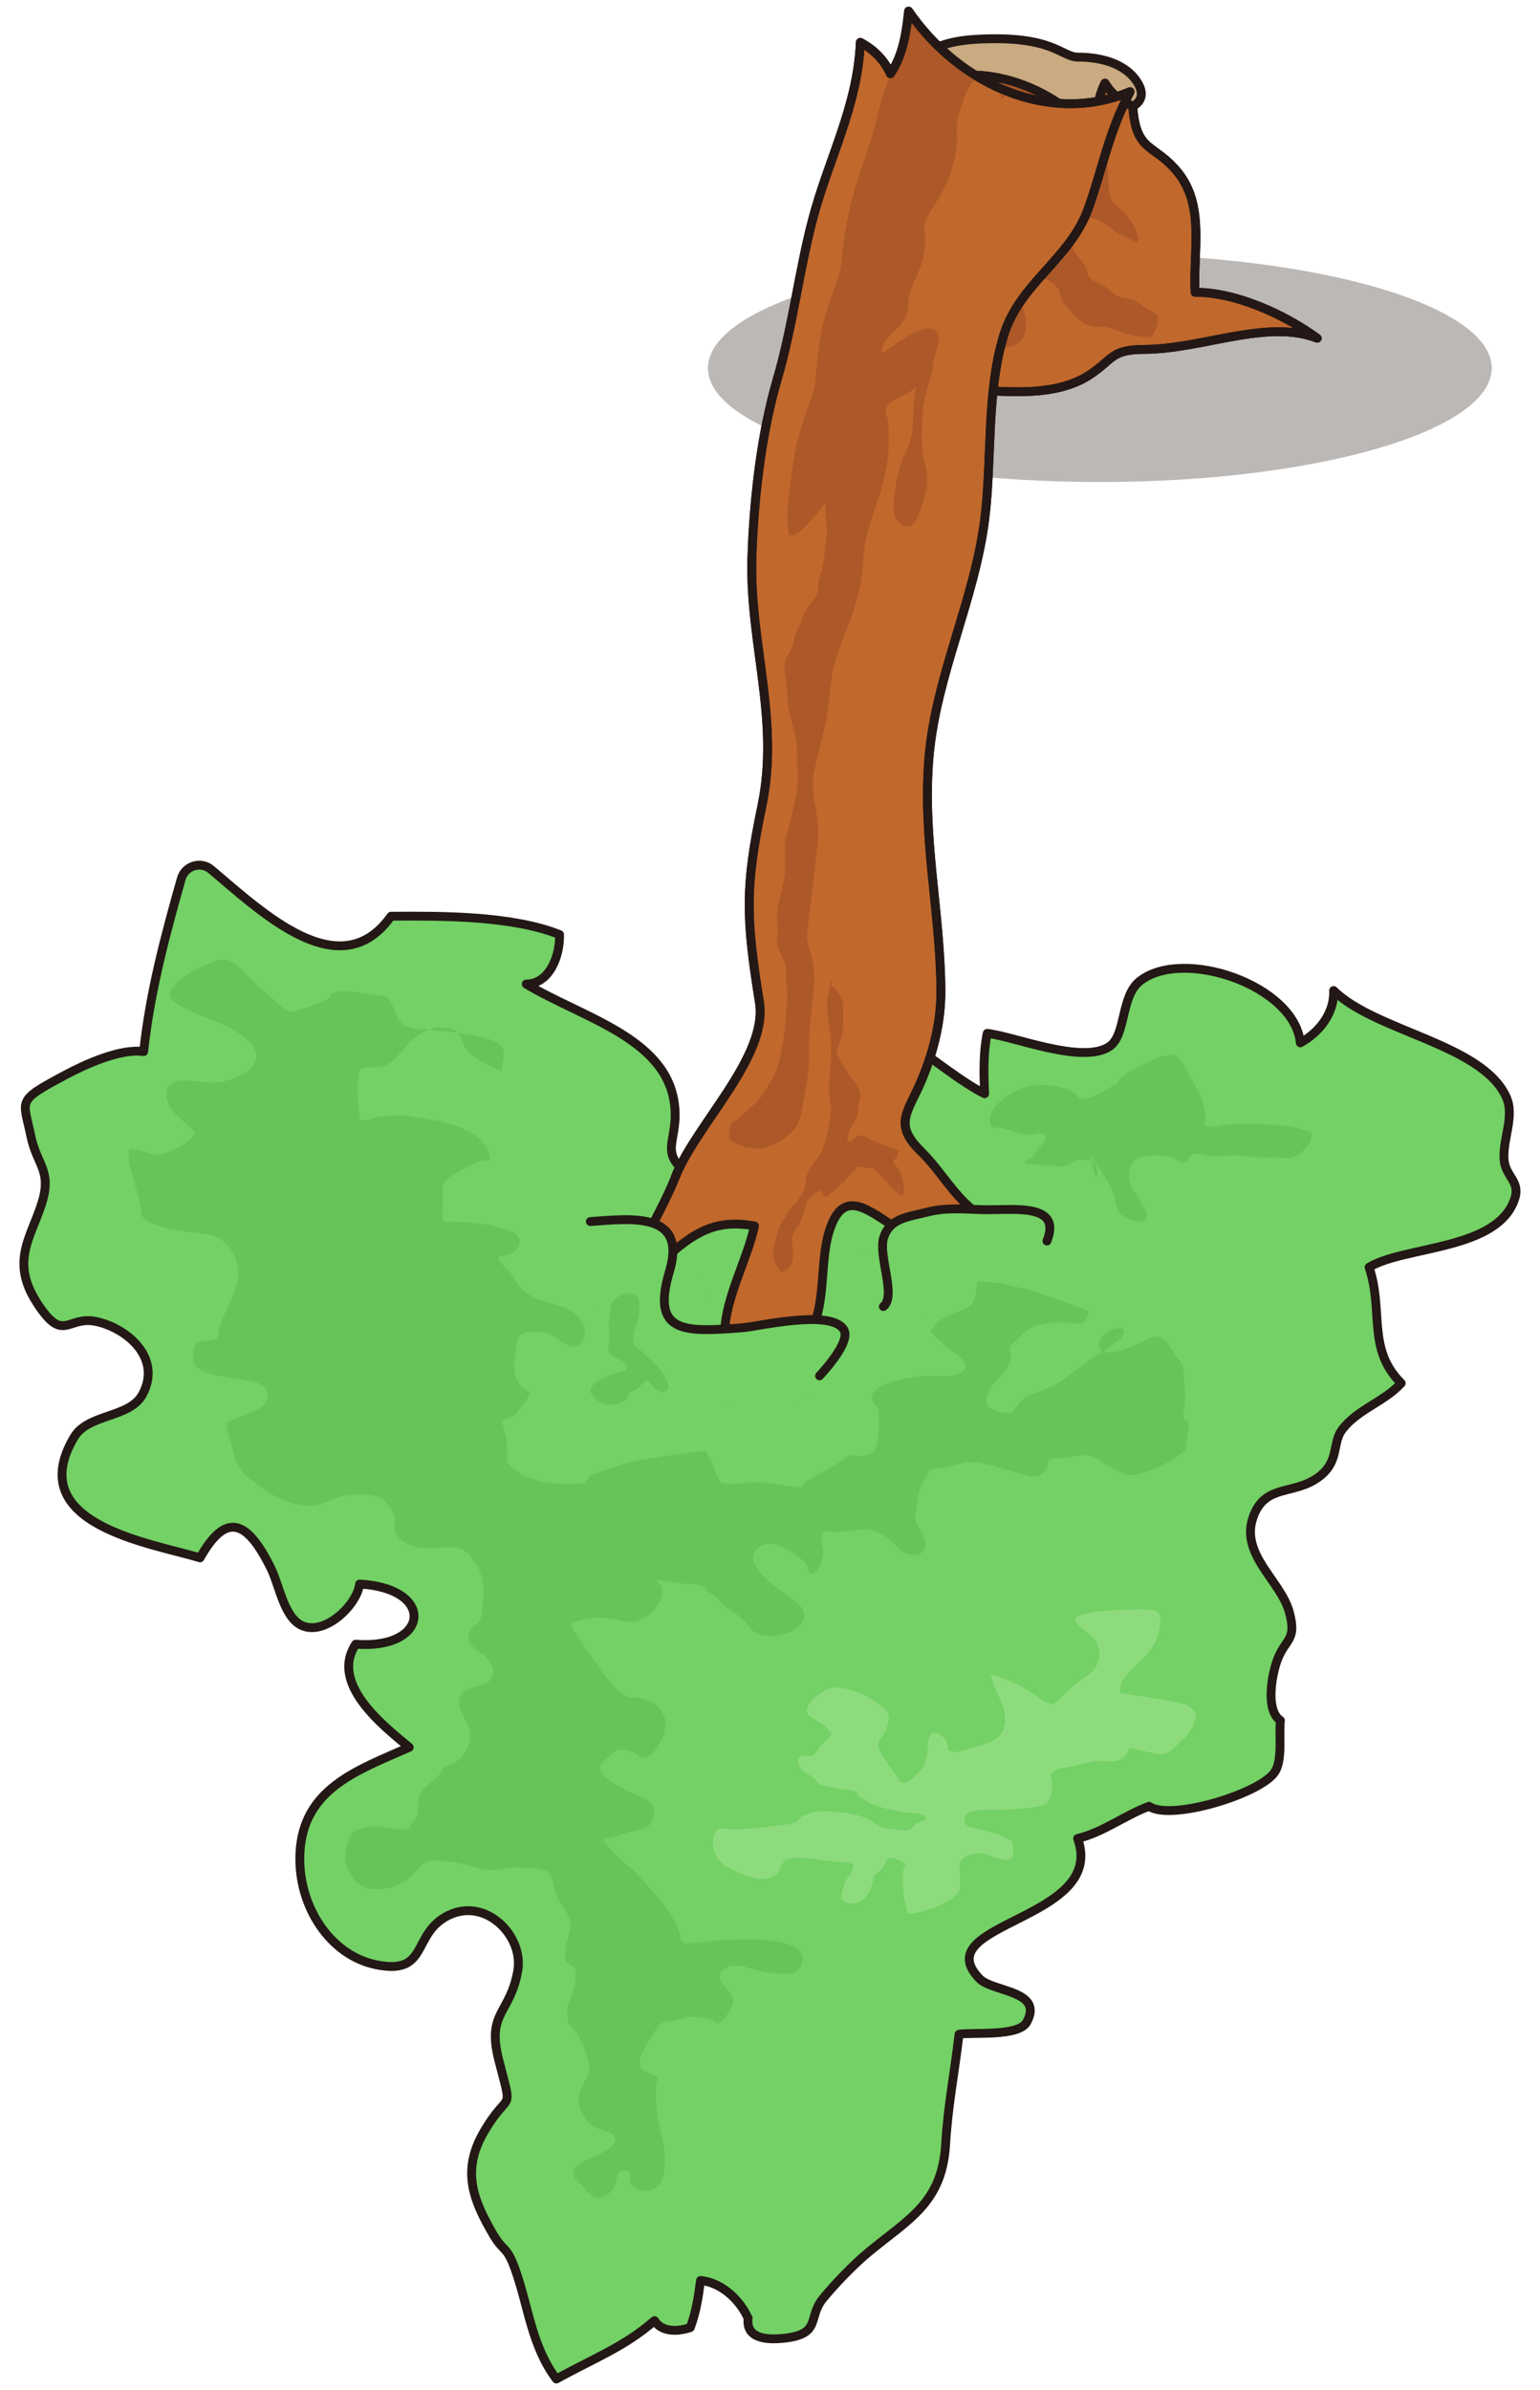 <svg width="174" height="270" viewBox="0 0 174 270" fill="none" xmlns="http://www.w3.org/2000/svg">
<g clip-path="url(#clip0_188_16864)">
<mask id="mask0_188_16864" style="mask-type:luminance" maskUnits="userSpaceOnUse" x="0" y="0" width="174" height="270">
<path d="M174 0H0V270H174V0Z" fill="white"/>
</mask>
<g mask="url(#mask0_188_16864)">
<path d="M102.46 10.35C102.46 10.35 101.48 4.94 110.26 4.44C119.04 3.94 119.86 6.45 121.81 6.45C123.76 6.45 126.77 6.88 128.34 9.05C129.91 11.22 127.99 12 127.99 12L125.02 18.23L111.89 17.72L102.47 10.36L102.46 10.35Z" fill="#C9AA81" stroke="#231815" stroke-linecap="round" stroke-linejoin="round"/>
<path opacity="0.5" d="M124.27 54.45C148.725 54.45 168.55 48.688 168.55 41.58C168.55 34.472 148.725 28.71 124.27 28.71C99.815 28.71 79.99 34.472 79.99 41.58C79.99 48.688 99.815 54.45 124.27 54.45Z" fill="#7A736E"/>
<path d="M135.03 33.02C134.78 28.41 136.17 23.25 133.06 19.44C130.49 16.3 128.55 17.19 128.05 12.7C128.02 12.46 128.01 12.22 127.99 11.98C126.71 11.48 125.61 10.67 124.85 9.39C123.85 11.39 123.85 13.39 123.85 15.39C118.22 8.96 109.36 6.41 102.46 10.34C101.09 14.01 100.7 17.41 99.67 21.05C97.41 29.06 90.42 36.02 88.6 44C91.9 41.88 98.07 40.52 101.73 39.34C103.78 38.67 106.5 36.44 108.65 36.75C109.55 39.08 109.32 41.63 109.58 43.99C114.11 44.31 119.3 44.78 123.01 42.41C125.8 40.62 125.43 39.49 129.29 39.47C135.84 39.45 143.17 36 148.83 38.21C145.21 35.57 139.66 32.99 135.03 33.02Z" fill="#C1682D" stroke="#231815" stroke-linecap="round" stroke-linejoin="round"/>
<path d="M124.32 11.98C124.43 11.36 124.42 10.73 124.54 10.11C123.85 11.87 123.85 13.64 123.85 15.4C121.79 13.05 119.31 11.22 116.64 10.04C116.55 10.1 116.46 10.17 116.36 10.21C115.76 10.44 115.22 9.94 114.83 9.34C114.5 9.23 114.16 9.13 113.83 9.04C113.83 9.04 113.83 9.05 113.83 9.06C113.5 9.83 113.32 10.67 113.02 11.45C112.47 12.93 111.82 14.38 111.28 15.86C110.4 18.3 110.06 20.85 109.28 23.31C108.93 24.4 108.59 24.64 107.63 25.3C106.21 26.29 105 27.42 103.85 28.72C103.48 29.14 102.91 30.11 102.34 30.27C102.21 31.27 101.86 32.17 101.83 33.19C102.53 33.42 104.47 32.15 104.71 32.02C104.62 32.07 107.65 30.01 108.16 30.15C108.67 30.29 108.95 31 109.33 31.4C109.99 32.09 110.66 32.73 111.38 33.35C111.76 33.68 112.52 34.21 112.65 34.78C112.8 35.43 112.44 36.51 112.32 37.1C112.19 37.74 111.65 38.87 112.06 39.44C113 39.35 114.21 39.32 115.03 38.78C115.94 38.18 116 36.83 115.87 35.83C115.69 34.43 114.09 32.23 115.61 31.15C115.83 30.99 116.92 30.36 117.16 30.44C117.31 30.49 117.48 30.91 117.61 31.05C118.13 31.62 118.93 31.86 119.43 32.45C119.76 32.84 119.75 33.19 119.9 33.65C120.19 34.51 121.21 35.44 121.87 36.06C122.17 36.34 122.6 36.64 122.99 36.79C123.53 37 124.18 36.84 124.74 36.92C125.76 37.06 126.67 37.6 127.68 37.81C127.94 37.87 129.52 38.22 129.97 38.03C130.2 37.93 130.34 37.67 130.47 37.43C130.68 37 130.97 36.17 130.76 35.69C130.57 35.27 130.03 35.13 129.68 34.91C129.04 34.51 128.53 34.02 127.79 33.79C127.3 33.64 126.72 33.7 126.26 33.45C125.68 33.13 125.17 32.55 124.56 32.21C124.11 31.96 123.26 31.67 123 31.23C122.89 31.04 122.89 30.69 122.8 30.46C122.4 29.45 121.28 28.73 121.12 27.66C121.05 27.2 121.2 26.77 121.11 26.3C121.02 25.82 120.84 25.37 120.91 24.87C121.67 24.39 123.7 24.56 124.49 25.04C125 25.35 125.46 25.8 125.97 26.13C126.74 26.63 127.59 27 128.43 27.35C128.92 27.07 128.24 25.81 128.08 25.49C127.69 24.73 127.17 24.12 126.54 23.55C126.26 23.3 125.93 23.11 125.73 22.78C124.95 21.49 125.39 19.63 125.03 18.21C124.92 17.78 124.72 17.32 124.49 16.94C124.37 16.75 124.15 16.57 124.05 16.41C123.83 16.04 123.93 15.52 123.92 15.05C123.91 13.93 124.14 13.05 124.33 11.96L124.32 11.98Z" fill="#AD5828"/>
<path d="M135.03 33.02C134.78 28.41 136.17 23.25 133.06 19.44C130.49 16.3 128.55 17.19 128.05 12.7C128.02 12.46 128.01 12.22 127.99 11.98C126.71 11.48 125.61 10.67 124.85 9.39C123.85 11.39 123.85 13.39 123.85 15.39C118.22 8.96 109.36 6.41 102.46 10.34C101.09 14.01 100.7 17.41 99.67 21.05C97.41 29.06 90.42 36.02 88.6 44C91.9 41.88 98.07 40.52 101.73 39.34C103.78 38.67 106.5 36.44 108.65 36.75C109.55 39.08 109.32 41.63 109.58 43.99C114.11 44.31 119.3 44.78 123.01 42.41C125.8 40.62 125.43 39.49 129.29 39.47C135.84 39.45 143.17 36 148.83 38.21C145.21 35.57 139.66 32.99 135.03 33.02Z" stroke="#231815" stroke-linecap="round" stroke-linejoin="round"/>
<path d="M84.53 261.86C84.24 264.12 86.52 264.36 88.59 264.13C92.84 263.67 91.23 261.8 92.98 259.65C94.21 258.14 96.4 255.83 98.14 254.4C102.64 250.68 106.44 248.87 106.84 242.26C107.11 237.78 107.83 234.31 108.36 229.79C109.9 229.54 115.11 230.1 116.02 228.41C117.95 224.82 112.16 225.05 110.67 223.51C104.51 217.17 125.1 216.96 121.76 207.68C124.65 206.98 127.06 205.07 129.83 204.04C132.22 205.74 142.47 202.62 144.05 200.15C144.94 198.76 144.48 196.02 144.67 194.35C143.12 193.31 143.57 189.92 144.16 187.98C145.07 185.01 146.61 185.55 145.67 182.09C144.72 178.6 140.16 175.63 141.55 171.48C142.89 167.48 146.25 169.02 149.15 166.73C151.32 165.01 150.54 163 151.61 161.54C153.3 159.24 156.39 158.36 158.32 156.25C154.43 152.39 156.35 148.1 154.69 143.15C158.71 140.71 169.29 141.27 171.16 135.36C171.78 133.42 170.07 132.88 169.94 130.98C169.77 128.57 171.21 126.04 170.14 123.82C167.29 117.87 155.35 116.51 150.68 111.89C150.79 114.42 149.08 116.62 146.92 117.8C146.28 111.31 133.65 106.97 128.77 110.84C126.61 112.56 127.25 116.92 125.36 118.21C122.32 120.27 114.61 117.07 111.54 116.73C111.09 118.96 111.14 121.28 111.25 123.55C106.21 121.05 98.69 113.24 93.52 114.26C82.63 116.39 91.64 127.44 87.02 132.32C85.07 134.38 80.07 134.25 77.62 132.47C74.32 130.07 76.8 128.76 76.18 124.54C75.1 117.17 65.65 114.91 59.46 111.16C62.12 111.14 63.29 107.92 63.22 105.57C57.84 103.42 49.87 103.46 44.18 103.5C38.44 111.57 29.66 103.11 23.85 98.22C22.68 97.24 20.9 97.8 20.48 99.27C18.66 105.72 16.96 112.03 16.23 118.79C13.59 118.4 9.51 120.29 7.38 121.43C1.75 124.43 2.64 124.19 3.48 128.31C4.17 131.66 5.9 132.21 4.71 135.96C3.5 139.77 1.19 142.48 4.12 147.08C7.18 151.88 7.54 148.61 10.82 149.27C14.14 149.94 18.36 153.26 16.12 157.49C14.68 160.21 9.98 159.65 8.37 162.35C2.49 172.27 17.25 174.33 22.6 175.98C25.45 170.94 27.8 171.45 30.61 177.16C31.62 179.2 32.12 183 34.38 183.73C37 184.58 40.38 181.16 40.63 178.94C49.27 179.4 48.52 186.39 40.19 185.73C37.26 190.18 43.21 194.88 46.24 197.38C40.44 199.95 34.25 202.01 33.89 209.32C33.6 215.22 37.24 220.89 42.54 221.95C48.51 223.14 46.47 218.42 50.67 216.36C54.9 214.29 59.19 218.7 58.5 222.63C57.63 227.53 54.97 227.28 56.35 232.69C58 239.14 57.56 235.81 54.63 240.9C52.14 245.23 53.47 248.56 55.72 252.41C56.94 254.49 57.25 253.61 58.26 256.5C59.73 260.68 60.07 265.01 62.86 268.74C66.9 266.49 70.56 265.12 73.95 262.14C74.66 263.32 76.29 263.49 77.99 262.93C78.64 261.23 78.92 259.4 79.15 257.61C81.82 257.87 83.78 260.16 84.52 261.87L84.53 261.86Z" fill="#73D165" stroke="#231815" stroke-linecap="round" stroke-linejoin="round"/>
<path d="M102.67 1.27C102.39 3.68 102.11 6.08 100.62 8.35C99.88 6.71 98.68 5.57 97.21 4.79C96.919 12.04 93.559 18.07 91.779 24.94C90.23 30.93 89.57 36.86 87.82 42.86C85.99 49.1 85.169 56.52 84.96 62.98C84.659 72.61 88.129 81.25 86.09 91.05C84.2 100.11 84.249 103.55 85.809 113.21C86.809 119.38 78.669 127.01 76.34 132.89C74.26 138.15 70.07 143.92 69.54 149.21L115.76 141.41C114.39 139.48 112.26 138.44 110.33 137C107.68 135.02 106.36 132.32 104.04 130.04C100.88 126.95 102.62 125.6 104.11 122.06C105.49 118.78 106.34 115.36 106.31 111.79C106.24 102.91 104.16 94.48 104.98 85.36C105.81 76.19 110.12 67.77 111.27 58.58C112.1 51.94 111.43 44.06 113.47 37.68C115.31 31.94 120.96 29.2 122.98 23.5C124.64 18.82 125.21 15.11 127.62 10.48C127.64 10.44 127.66 10.39 127.68 10.35C118.83 14.1 108.53 9.79 102.66 1.25L102.67 1.27Z" fill="#C1682D" stroke="#231815" stroke-linecap="round" stroke-linejoin="round"/>
<path d="M81.17 151.34C81.12 153.61 82.49 156 84.99 156.18C86.16 156.26 87.44 155.86 88.4 155.09C88.84 154.82 89.24 154.47 89.56 154.02C90.43 152.8 91.36 151.61 91.81 150.15C92.27 148.67 92.45 147.21 92.53 145.67C92.63 143.49 91.46 141.53 89.27 140.98C87.38 140.5 84.98 141.4 84.24 143.34C84.02 143.57 83.82 143.81 83.78 143.85C82.93 144.72 82.28 145.8 82.11 147.03C82.1 147.11 82.07 147.47 82.08 147.5C82.01 147.77 81.9 148.03 81.82 148.3C81.51 149.29 81.2 150.3 81.18 151.34H81.17Z" fill="#C1682D"/>
<path d="M101.49 138.87C98.12 136.74 95.26 133.99 93.68 139.12C92.58 142.67 93.4 147.61 91.41 150.73C91.35 150.65 91.47 150.81 91.41 150.73" fill="#73D165"/>
<path d="M101.49 138.87C98.12 136.74 95.26 133.99 93.68 139.12C92.58 142.67 93.4 147.61 91.41 150.73M91.41 150.73C91.35 150.65 91.47 150.81 91.41 150.73Z" stroke="#231815" stroke-linecap="round" stroke-linejoin="round"/>
<path d="M108.75 144.79C108.78 144.94 108.81 145.1 108.84 145.25C108.92 145.89 109.14 146.47 109.51 146.99C109.79 147.55 110.19 148.02 110.72 148.39C111.23 148.81 111.81 149.07 112.44 149.17C113.06 149.39 113.71 149.43 114.37 149.31L115.58 148.96C116.35 148.62 117 148.11 117.51 147.44C117.72 147.08 117.92 146.71 118.13 146.35C118.46 145.52 118.56 144.67 118.43 143.79C118.4 143.64 118.37 143.48 118.34 143.33C118.26 142.69 118.04 142.11 117.67 141.59C117.39 141.03 116.99 140.56 116.46 140.19C115.95 139.77 115.37 139.51 114.74 139.41C114.12 139.19 113.47 139.15 112.81 139.27L111.6 139.62C110.83 139.96 110.18 140.47 109.67 141.14C109.46 141.5 109.26 141.87 109.05 142.23C108.72 143.06 108.62 143.91 108.75 144.79Z" fill="#73D165"/>
<path d="M94.72 147.63C94.95 148.16 95.18 148.7 95.42 149.23C95.9 150.35 96.91 151.32 98.04 151.78C98.66 152.06 99.29 152.16 99.95 152.09C100.59 152.14 101.21 152.02 101.81 151.73C102.92 151.19 103.94 150.31 104.36 149.11C104.8 147.88 104.84 146.57 104.31 145.34C104.08 144.81 103.85 144.27 103.61 143.74C103.13 142.62 102.12 141.65 100.99 141.19C100.37 140.91 99.74 140.81 99.08 140.88C98.44 140.83 97.82 140.95 97.22 141.24C96.11 141.78 95.09 142.66 94.67 143.86C94.23 145.09 94.19 146.4 94.72 147.63Z" fill="#73D165"/>
<path d="M118.29 140.19C120.03 135.86 114.5 136.71 111.3 136.65C109.18 136.61 106.96 136.37 104.94 136.88C102.59 137.48 100.55 137.58 99.84 139.82C99.2 141.86 101.31 146.4 99.81 147.59" fill="#73D165"/>
<path d="M118.29 140.19C120.03 135.86 114.5 136.71 111.3 136.65C109.18 136.61 106.96 136.37 104.94 136.88C102.59 137.48 100.55 137.58 99.84 139.82C99.2 141.86 101.31 146.4 99.81 147.59" stroke="#231815" stroke-linecap="round" stroke-linejoin="round"/>
<path d="M66.54 151.66C67.93 153.79 71.48 154.06 73.35 152.46C75.06 150.98 75.48 148.96 74.82 147.04C74.9 146.89 74.97 146.75 75.02 146.64C75.52 145.49 75.91 144.35 76.11 143.1C76.52 140.6 74.39 137.91 71.86 137.72C69.14 137.52 66.93 139.29 66.48 141.97C66.49 141.89 66.5 141.83 66.51 141.77C66.49 141.87 66.46 141.98 66.43 142.06C66.31 142.38 66.16 142.68 66.03 142.99C65.65 143.87 65.36 144.75 65.18 145.7C64.77 147.89 65.34 149.83 66.54 151.66Z" fill="#73D165"/>
<path d="M66.52 141.77C66.58 141.51 66.6 141.3 66.52 141.77V141.77Z" fill="#73D165"/>
<path d="M81.89 150.27C82.06 146.44 84.42 142.28 85.25 138.49C80.65 137.61 78.11 139.49 75 142.29" fill="#73D165"/>
<path d="M81.89 150.27C82.06 146.44 84.42 142.28 85.25 138.49C80.65 137.61 78.11 139.49 75 142.29" stroke="#231815" stroke-linecap="round" stroke-linejoin="round"/>
<path d="M65.08 146.42C66.5 148.32 69.12 148.93 71.14 147.56C71.2 147.52 71.269 147.48 71.34 147.44C71.309 147.85 71.32 148.26 71.419 148.64C71.329 149.23 71.4 149.8 71.62 150.37C71.79 150.93 72.09 151.4 72.5 151.79C72.63 151.96 72.78 152.1 72.93 152.23C72.48 154.77 74.02 157.74 77.36 157.51C78.14 157.46 78.79 157.23 79.33 156.9C79.94 157.77 80.84 158.42 81.919 158.51C83.57 158.65 85.25 158.9 86.9 158.71C88.36 158.54 89.81 158.22 91.25 157.97C93.57 157.57 95.47 155.84 95.29 153.31C95.14 151.14 92.969 148.86 90.629 149.27C88.249 149.69 86.019 150.17 83.629 149.97C82.51 149.87 81.41 150.09 80.5 150.6C80.34 150.36 80.16 150.14 79.96 149.93C80 149.79 80.05 149.65 80.08 149.5C80.09 149.43 80.1 149.36 80.11 149.29C80.16 148.87 80.19 148.42 80.19 148C80.19 147.52 80.03 147.03 79.93 146.56C79.9 146.42 79.86 146.29 79.8 146.17C79.63 145.61 79.329 145.14 78.919 144.75C78.579 144.3 78.15 143.95 77.62 143.72C77.1 143.44 76.55 143.3 75.97 143.32C75.94 143.32 75.909 143.32 75.879 143.32C75.909 143.22 75.939 143.12 75.95 143.03C76.159 141.97 75.94 140.59 75.28 139.71C74.62 138.82 73.67 138.07 72.54 137.89C71.31 137.7 70.31 137.98 69.22 138.56C68.19 139.11 67.2 139.71 66.23 140.36C64.34 141.63 63.679 144.55 65.09 146.42H65.08Z" fill="#73D165"/>
<path d="M92.6 155.42C93.44 154.49 96.15 151.45 95.32 150.17C93.83 147.86 85.66 149.85 83.86 149.99C77.38 150.48 73.53 150.69 75.64 143.63C77.68 136.8 71.22 137.67 66.7 137.99" stroke="#231815" stroke-linecap="round" stroke-linejoin="round"/>
<path d="M71.11 246.62L70.86 246.56C71.79 246.97 72.22 247.65 73.34 247.45C74.92 247.17 75.08 245.69 75.12 244.29C75.18 242.22 74.36 240.18 74.17 238.12L74.08 235.85L74.28 234.86C74 234.05 72.62 234.35 72.3 233.4C71.94 232.34 73.46 230.45 73.92 229.57C74.46 228.54 74.79 228.4 75.92 228.3C76.86 228.21 77.38 227.77 78.33 227.84C79.28 227.91 80.45 227.84 81.02 228.62C81.59 228.42 82.3 227.39 82.56 226.93C83.03 226.08 82.85 225.53 82.23 224.83C81.61 224.13 80.7 223.22 81.76 222.45C82.55 221.88 83.51 221.97 84.38 222.24C85.33 222.53 86.11 222.71 87.09 222.84C88.16 222.98 89.85 223.3 90.45 222.12C92.09 218.87 84.73 219.06 83.65 219.09C82.24 219.09 80.83 219.2 79.43 219.41L77.52 219.5C76.67 219.23 76.95 218.96 76.73 218.22C76.03 215.96 73.2 212.98 71.77 211.48C71.21 210.9 68.02 208.38 68.26 207.73C69.22 207.58 69.89 207.33 70.8 207.03C71.65 206.75 72.76 206.84 73.37 206.14C74.09 205.31 74.13 204.18 73.32 203.45C72.81 202.99 72.52 203.11 72.02 202.85C70.85 202.24 68.64 201.36 67.92 200.23C67.39 199.4 68.17 199.05 68.81 198.39C69.58 197.59 70.3 197.43 71.4 197.88C72.35 198.27 72.26 198.91 73.22 198.39C74.45 197.72 75.45 195.43 75.12 194.08C74.74 192.98 73.97 192.28 72.83 191.99C72.3 191.76 71.75 191.69 71.2 191.8C69.17 191.04 67.58 188.13 66.37 186.46C65.68 185.59 65.08 184.67 64.55 183.71C64.57 183.3 64.77 183.13 65.16 183.19C65.66 182.93 66.89 182.73 67.48 182.72C68.69 182.7 69.95 183.1 71.16 183.22C73 183.41 76.22 180.2 74.15 178.57C74.98 178.51 76.19 178.78 76.94 178.87C77.17 178.9 78.9 178.93 79.32 179.12C79.69 179.28 79.59 179.49 79.87 179.71C80.11 179.9 80.41 179.98 80.68 180.18C81.05 180.46 81.36 180.96 81.73 181.28C82.58 181.98 83.56 182.45 84.28 183.31C84.72 183.84 84.9 184.24 85.55 184.52C86.58 184.96 87.92 184.84 88.93 184.46C89.8 184.13 91.03 183.37 90.86 182.25C90.69 181.13 88.47 179.94 87.86 179.44C86.92 178.66 84.6 176.91 85.19 175.52C85.69 174.36 87.01 174.14 88.01 174.57C88.81 174.91 90.84 176.05 91.24 176.94C91.41 177.31 91.26 177.62 91.6 177.85C92.57 177.46 93 176.27 93.04 175.3C93.07 174.72 92.55 173.73 92.94 173.22C93.33 172.71 93.8 173.06 94.27 173.07C95.31 173.09 96.31 172.84 97.33 172.77C98.5 172.69 99.19 172.98 100.18 173.65C100.82 174.09 101.33 174.82 101.92 175.22C102.81 175.83 104.38 175.91 104.52 174.62C104.62 173.66 104.09 173.14 103.66 172.33C103.2 171.48 103.55 170.56 103.66 169.6C103.8 168.28 104.04 167.83 104.64 166.75C105.09 165.94 105 165.98 106 165.88C107.21 165.76 108.46 165.16 109.65 165.16C111.98 165.15 114.37 166.47 116.67 166.78C117.91 166.95 118.24 166 118.54 164.9C119.56 164.69 120.67 164.68 121.71 164.47C123.52 164.12 123.95 164.89 125.58 165.78C126.49 166.28 127.1 166.76 128.16 166.6C129.81 166.36 131.73 165.36 133.14 164.44C134.06 163.84 134.02 163.61 134.08 162.68C134.14 162.22 134.2 161.75 134.27 161.29C134.38 160.93 134.28 160.66 133.98 160.47C133.74 160.34 133.63 160.15 133.67 159.88C133.74 159.42 133.81 158.97 133.87 158.51C133.98 157.72 133.86 157.1 133.8 156.32C133.74 155.54 133.83 154.77 133.51 154.07C133.25 153.5 132.73 153.13 132.43 152.56C131.86 151.5 131.11 150.54 129.93 151.17C129.04 151.65 124.85 153.64 124.28 152.34C123.71 151.04 125.9 149.64 126.93 150.12C127.29 150.8 126.36 151.42 125.92 151.73C124.23 152.91 122.54 154.09 120.85 155.27C119.94 156.05 118.93 156.64 117.82 157.03C117.28 157.28 116.72 157.47 116.15 157.6C115.71 157.83 115.3 158.34 115.01 158.72C114.36 159.56 114.47 159.75 113.44 159.6C112.34 159.43 111.2 159.06 111.49 157.76C111.86 156.08 114.1 155.11 114.19 153.38C114.25 152.24 113.67 152.48 114.7 151.5C115.48 150.76 116.09 150.02 117.2 149.72C118.31 149.42 119.59 149.33 120.71 149.41C122.18 149.5 122.61 149.86 123 148.21C122.58 147.81 122.06 147.6 121.45 147.56C120.35 147.1 119.24 146.69 118.11 146.32C115.68 145.48 112.97 144.81 110.39 144.75C110.45 145.35 110.17 146.83 109.81 147.32C109.4 147.86 108.2 148.12 107.62 148.39C106.56 148.88 105.72 149.36 105.19 150.39C105.77 151.15 106.64 151.85 107.33 152.46C107.8 152.88 109.65 153.8 108.98 154.73C108.23 155.78 105.37 155.34 104.4 155.42C103.81 155.47 98.23 156.01 98.52 158.03C98.58 158.47 99.1 158.79 99.2 159.19C99.43 160.07 99.29 161.46 99.22 162.34C99.12 163.61 98.89 164.19 97.54 164.46C97.08 164.55 96.64 164.31 96.18 164.38C95.72 164.45 95.58 164.67 95.22 164.92C94.28 165.58 93.21 166.09 92.22 166.69C91.78 166.96 90.77 167.35 90.73 167.96C89.38 168.05 87.9 167.61 86.58 167.49C85.16 167.36 83.78 167.64 82.4 167.61C81.09 167.58 81.36 167.39 80.68 165.85C80.39 165.19 80.1 164.53 79.76 163.88C78.86 163.9 77.95 164.13 77.05 164.24C74.71 164.52 72.33 164.82 70.06 165.49L67.41 166.41C66.74 166.47 66.42 166.72 66.44 167.18C65.79 167.56 67.03 167.53 65.26 167.61C62.75 167.72 60.15 167.52 58.06 165.98C57.21 165.35 57.22 165 57.29 164.05C57.39 162.83 57.01 161.67 56.7 160.51C57.43 160.04 57.95 160.22 58.54 159.44C58.81 159.08 59.84 157.77 59.82 157.31C57.88 156.04 57.99 154.88 58.23 152.79C58.37 151.61 58.46 150.45 59.84 150.43C60.67 150.42 62.13 150.55 62.7 150.99C63.65 151.71 65.1 152.98 65.88 151.34C66.52 149.99 65.48 148.56 64.28 147.94C62.48 147.01 60.06 147.04 58.74 145.36C58.3 144.8 57.99 144.15 57.55 143.6C57.19 143.15 56.13 142.54 56.4 141.91C57.19 141.92 58.37 141.46 58.65 140.64C59.06 139.44 57.56 138.97 56.77 138.75C54.81 138.22 52.28 137.91 50.24 138.01C49.85 137.56 50.02 135.86 50.01 135.48C49.99 134.33 49.82 133.63 50.85 132.92C51.8 132.27 53.09 131.6 54.15 131.2C54.55 131.05 55.06 131.17 55.39 130.95C54.91 127.35 49.48 126.49 46.79 126.19C45.77 125.95 44.75 125.92 43.73 126.11C42.99 126.09 42.29 126.23 41.62 126.54C41.3 126.57 41.02 126.6 40.72 126.44C40.42 124.97 40.3 123.1 40.47 121.62C40.61 120.47 40.79 120.55 41.93 120.57C42.73 120.57 43.51 120.48 44.17 119.99C45.04 119.34 45.83 118.11 46.66 117.41C47.78 116.46 49.07 115.87 50.57 116.12C51.78 116.32 51.91 116.86 52.29 117.82C52.97 119.57 55.19 120.22 56.71 121.07C56.62 120.27 57.05 119.49 56.88 118.73C56.6 117.48 54.52 117.17 53.46 116.94C51.87 116.6 50.19 116.5 48.57 116.33C47.05 116.17 45.79 116.46 45.01 115.09C44.65 114.46 44.47 113.73 44.1 113.13C43.59 112.29 43.03 112.48 41.98 112.36C40.69 112.21 38.58 111.59 37.4 112.33C37.33 112.68 37.12 112.9 36.77 112.98C36.41 113.21 36.02 113.36 35.59 113.46C34.81 113.72 33.42 114.44 32.59 114.23C32.09 114.1 31.66 113.55 31.29 113.23C30.37 112.42 29.45 111.63 28.54 110.81C27.39 109.77 26.2 107.89 24.53 108.49C23.07 109.02 20.48 110.15 19.62 111.41C18.96 112.38 18.98 112.7 20.06 113.41C21.68 114.48 23.49 114.97 25.23 115.75C26.56 116.35 29.51 117.96 28.91 119.8C28.43 121.24 26.41 121.88 25.1 122.2C23.64 122.55 22.28 121.99 20.79 122.07C19.61 122.14 18.84 122.36 18.82 123.61C18.8 125.55 20.84 126.58 22 127.88C21.6 129.06 19.86 129.78 18.83 130.21C17.18 130.9 16.16 129.69 14.56 129.83C14.37 131.98 15.57 134.23 15.9 136.32C16.07 137.35 15.83 137.5 17.05 138.1C19.09 139.12 21.46 139.07 23.64 139.47C25.26 139.77 26.48 141.21 26.81 142.85C27.14 144.49 26.54 145.98 25.86 147.41C25.42 148.28 25.04 149.17 24.72 150.09C24.79 150.49 24.73 150.84 24.54 151.16C24.1 151.63 22.93 151.27 22.36 151.69C21.79 152.11 21.79 152.44 21.8 153.14C21.81 154.09 22.01 154.4 22.83 154.82C24.15 155.49 26.49 155.63 27.9 155.94C28.85 156.14 30.14 156.24 30.22 157.6C30.33 159.5 26.7 160 25.55 160.69C25.62 161.57 26.01 162.45 26.19 163.33C26.48 164.7 26.71 165.62 27.75 166.61C29.55 168.33 32.69 170.3 35.33 170.08C36.22 170.01 36.97 169.58 37.77 169.29C39.25 168.74 41.53 168.56 43.09 169.25C43.66 169.5 44.6 170.88 44.67 171.51C44.74 172.14 44.4 172.49 44.7 173.14C45.06 173.91 45.82 174.33 46.54 174.6C48.24 175.24 50.16 174.55 51.84 174.88C52.69 175.05 53.2 175.87 53.69 176.53C54.88 178.14 54.69 180.45 54.42 182.33C54.25 183.51 53.84 183.16 53.2 184.1C52.05 185.79 54.42 186.46 55.13 187.39C55.84 188.32 56.08 189.62 54.88 190.15C54.05 190.52 53.26 190.58 52.5 191.06C51.09 191.96 52.33 193.72 52.84 194.83C53.49 196.24 52.96 197.63 51.87 198.73C51.39 199.21 51.23 199.16 50.63 199.42C49.65 199.84 50.22 199.61 49.78 200.28C49.29 201.03 48.28 201.54 47.74 202.25C47.24 202.91 47.3 203.2 47.26 203.94C47.23 204.38 47.24 205.03 47.02 205.45C46.76 205.93 46.21 206 46.22 206.62C44.75 206.86 43.26 206.12 41.76 206.36C40.73 206.52 39.92 206.66 39.45 207.7C38.98 208.74 38.83 210.17 39.31 211.22C39.79 212.27 40.77 213.26 41.92 213.38C43.54 213.55 45.28 213.03 46.5 211.94C46.97 211.52 47.21 210.95 47.73 210.59C48.99 209.74 51.32 210.41 52.65 210.63C53.5 210.77 54.26 211.22 55.12 211.24C56.26 211.28 57.34 210.88 58.5 210.96C59.36 211.02 61.04 210.94 61.79 211.39C62.54 211.84 62.43 212.88 62.68 213.62C63.13 214.98 64.21 215.82 64.42 217.23C64.58 218.31 63.99 219.09 63.89 220.19C63.85 220.65 63.71 220.99 63.93 221.44C64.17 221.91 64.77 221.96 65 222.41C65.23 222.86 64.89 224.56 64.71 225.08C64.46 225.79 64.15 226.21 64.1 227.04C64.07 227.61 64.08 228.19 64.34 228.69C64.56 229.1 64.79 229.13 65.03 229.46C65.74 230.46 66.47 232.21 66.55 233.41C66.63 234.61 65.84 235.21 65.54 236.3C65.18 237.61 65.5 238.19 66.1 239.24C66.34 239.65 66.49 239.87 66.84 240.13C67.43 240.57 68.85 240.63 69.33 241.21C70.55 242.68 65.99 243.9 65.22 244.6C64.3 245.45 65 246.19 65.74 246.85C66.16 247.23 66.45 247.77 66.93 248.09C67.68 248.6 68.63 248.09 69.24 247.3C69.7 246.71 69.57 245.45 70.23 245.19C70.6 245.04 71.62 245.15 71.11 246.69V246.62Z" fill="#67C457"/>
<path d="M123.24 130.41C123.24 130.41 124.45 132.34 124.57 132.57C125.11 133.3 125.54 134.08 125.87 134.93C125.99 135.62 126.17 136.29 126.43 136.94C126.85 137.55 128.43 138.22 129.17 137.88C129.91 137.54 129.56 137.09 129.2 136.34C128.64 135.15 127.43 134 127.57 132.61C127.66 131.64 128.01 130.98 128.95 130.7C130.04 130.38 131.69 130.48 132.74 130.89C133.14 131.04 133.23 131.45 133.85 131.24C134.32 131.08 134.38 130.57 134.8 130.39C135.37 130.14 136.44 130.57 137.04 130.61C137.89 130.67 138.72 130.47 139.57 130.52C141.02 130.61 142.33 130.84 143.79 130.75C144.83 130.69 145.5 131.08 146.5 130.53C147.3 130.09 148.45 128.98 148.15 127.93C145.97 127.02 143.46 127 141.12 126.99C140 126.95 138.89 127.01 137.77 127.16C137.16 127.39 136.6 127.35 136.1 127.04C136.51 125.3 135.46 123.25 134.58 121.8C134.21 121.19 133.56 119.62 132.91 119.27C132.05 118.81 130.03 119.81 129.25 120.2C128.38 120.65 126.42 121.43 126.21 122.5C125.73 122.42 125.73 122.68 125.41 122.87C124.63 123.34 123.93 123.7 123.05 123.99C121.69 124.43 122.07 123.83 120.88 123.2C119.69 122.57 117.19 122.39 115.92 122.79C114.48 123.24 111.74 124.77 111.86 126.62C111.93 127.61 112.38 127.29 113.26 127.45C114.32 127.64 115.23 128.14 116.33 128.19C116.96 128.22 117.88 127.69 118.16 128.33C118.3 128.65 117.18 129.99 116.94 130.28C116.57 130.74 116.18 130.93 115.71 131.25C116.58 131.63 117.82 131.55 118.76 131.67C119.41 131.75 119.97 131.88 120.59 131.63C121.07 131.43 121.31 131.07 121.88 131C122.23 130.96 122.98 131 123.31 131.12C123.76 131.3 123.82 131.42 123.91 131.95C124.09 132.96 123.84 134.07 123.2 130.41H123.24Z" fill="#67C457"/>
<path d="M73.06 154.83C73.05 154.99 72.91 155.44 72.97 155.64C73.06 155.93 73.3 156.03 73.47 156.26C73.82 156.72 74.47 157.54 75.2 157.13C76.05 156.65 74.86 155.09 74.53 154.67C73.86 153.84 73.04 153.14 72.25 152.42C72.11 152.29 71.68 152.03 71.59 151.85C71.4 151.47 71.73 150.17 71.85 149.78C72.08 149.01 72.26 148.41 72.24 147.58C72.24 146.84 72.08 146.07 71.24 146.09C70.65 146.1 69.84 146.4 69.43 146.79C69.06 147.14 69.09 147.23 69.03 147.73C68.94 148.51 68.7 149.39 68.8 150.16C68.86 150.61 68.9 150.9 68.84 151.37C68.7 152.42 68.47 152.88 69.56 153.38C70.01 153.59 71.16 153.97 70.76 154.68C70.59 154.99 70.3 154.93 69.98 155C69.18 155.17 68.33 155.57 67.63 155.99C66.99 156.37 66.37 157 66.97 157.69C68.17 159.11 70.64 159.13 71.2 157.17C72.21 157.2 72.51 155.98 73.4 155.78" fill="#67C457"/>
<path d="M102.4 210.79H102.21C101.96 211.32 101.96 212.46 102 212.97C102.06 213.85 102.22 214.75 102.4 215.61C102.54 216.26 102.66 216.23 103.29 216.12C104.59 215.9 106.39 215.29 107.41 214.52C107.8 214.23 108.29 213.95 108.4 213.45C108.47 213.13 108.45 212.61 108.48 212.27C108.55 211.48 108.14 210.57 108.75 209.99C109.26 209.52 110.48 209.22 111.18 209.37C111.8 209.5 112.37 209.86 113 210C113.27 210.06 114.04 210.23 114.28 209.97C114.62 209.6 114.53 208.26 114.27 207.97L112.98 207.29L111.24 206.77C110.76 206.64 109.42 206.55 109.08 205.98C108.76 205.45 109.11 204.85 109.65 204.65C110.19 204.45 110.97 204.47 111.55 204.46C113.28 204.42 115.09 204.42 116.8 204.14C117.49 204.03 118.08 203.98 118.46 203.44C118.89 202.83 118.92 201.84 118.81 201.11C118.75 200.7 118.59 200.6 118.91 200.22C119.29 199.77 120.48 199.66 121 199.55C121.85 199.36 122.72 199.11 123.58 198.97C124.32 198.85 124.94 198.99 125.69 198.97C126.76 198.94 127.21 198.39 127.63 197.5C128.9 197.55 130.2 198.22 131.47 198.11C131.92 198.07 132.22 197.84 132.58 197.54L133.63 196.5C134.58 195.66 135.08 194.62 135.14 193.38L134.03 192.54C132.85 192.26 131.67 192.02 130.47 191.85C129.19 191.64 127.89 191.48 126.61 191.26C126.49 190.63 126.65 190.03 127.04 189.54C128.51 187.66 130.55 186.64 131 184.09C131.14 183.32 131.33 182.25 130.4 181.9L128.95 181.78L126.1 181.87C125.63 181.9 122.14 181.98 121.43 182.91C121.48 183.21 121.72 183.42 121.92 183.62C122.6 184.32 123.58 184.8 123.99 185.74C124.52 186.92 124.1 188.44 123.06 189.13C122.14 189.74 121.28 190.43 120.46 191.17C120.15 191.45 119.31 192.49 118.89 192.49C118.17 192.49 117.29 191.65 116.7 191.28C115.21 190.35 113.64 189.59 111.95 189.1C112.28 191.18 114.16 193.12 113.38 195.36C112.91 196.7 110.98 197.09 109.79 197.46C109.23 197.64 107.68 198.23 107.09 197.66C107.11 197.3 107.05 196.95 106.9 196.62C106.61 196.2 106.23 195.9 105.74 195.73C104.73 195.6 104.84 197.27 104.8 197.91C104.71 199.12 104.32 199.72 103.43 200.56C102.98 200.99 102.27 201.76 101.64 201.16C101.41 200.76 101.15 200.37 100.86 200.01C100.29 199.29 99.79 198.53 99.35 197.73C98.91 196.46 99.82 196.32 100.17 195.27C100.26 195.01 100.46 194.2 100.44 193.91C100.29 193.36 99.96 192.93 99.43 192.64C98.69 192 97.86 191.51 96.94 191.17C96.25 190.91 95.19 190.58 94.4 190.62C93.33 190.67 91.02 192.08 91.19 193.37C91.25 193.84 91.55 193.91 91.92 194.14C92.68 194.62 93.45 195.13 94 195.83C93.48 196.51 92.82 197.01 92.33 197.72C92.07 198.09 92.01 198.29 91.56 198.36C91.06 198.44 90.56 198.08 90.23 198.58C89.93 199.03 90.43 199.77 90.77 200.09C91.1 200.31 91.43 200.52 91.77 200.72C92 200.79 92.13 200.94 92.16 201.18C92.66 201.65 93.19 201.76 93.87 201.89C94.52 202.03 95.18 202.14 95.84 202.21L96.69 202.36C97.23 202.88 96.37 202.49 97.55 203.25C99.06 204.22 100.81 204.5 102.54 204.76C102.98 204.82 104.14 204.78 104.45 205.12C104.92 205.64 103.92 205.73 103.63 205.91C103.34 206.09 103.2 206.45 102.9 206.62C102.46 206.87 102.11 206.77 101.62 206.7C101.02 206.62 100.4 206.6 99.81 206.45C99.1 206.26 98.69 205.81 98.05 205.48C96.71 204.8 95.06 204.75 93.58 204.62C92.79 204.55 92.02 204.67 91.26 204.9C90.24 205.22 90.55 205.37 89.97 205.78C89.47 206.14 88.26 206.14 87.7 206.22C85.83 206.47 83.9 206.74 82.01 206.61C81.37 206.57 81.15 206.42 80.8 207.04C80.4 207.76 80.56 208.8 80.85 209.51C81.33 210.69 82.86 211.28 83.95 211.75C85.09 212.25 87.01 212.65 87.89 211.51C88.2 211.11 88.24 210.54 88.67 210.22C89.34 209.71 90.38 209.84 91.17 209.92C92.12 210.01 93.08 210.17 94.03 210.28C94.75 210.36 95.79 210.27 96.42 210.63C96.45 211.4 95.95 211.77 95.61 212.38C95.44 212.69 95.33 213.09 95.22 213.43C95.1 213.83 94.93 214.3 95.2 214.67C95.51 215.1 96.34 215.09 96.78 214.95C97.88 214.61 98.49 213.42 98.64 212.37C98.71 211.87 98.86 211.84 99.24 211.52C99.81 211.05 100.02 210.54 100.33 209.89C100.78 209.86 101.3 210 101.7 210.15C102.22 210.35 102.34 210.86 102.4 210.79Z" fill="#8EDB7D"/>
<path d="M113.2 11.3C113.34 10.95 113.64 10.66 113.83 10.33C113.44 10.18 113.05 10.01 112.66 9.83C112.93 10.35 113.11 10.92 113.19 11.3H113.2Z" fill="#AD5828"/>
<path d="M102.67 1.27C102.42 3.39 102.17 5.52 101.09 7.54C101.06 7.64 101.04 7.74 101 7.83C100.79 8.39 100.44 8.9 100.21 9.46C99.41 11.39 99.1 13.64 98.46 15.63C97.48 18.67 96.35 21.54 95.77 24.71C95.51 26.12 95.27 27.52 95.13 28.94C95.05 29.68 95.03 30.4 94.78 31.11C93.94 33.51 93.04 35.84 92.64 38.38C92.45 39.6 92.33 40.83 92.2 42.05C92.11 42.84 92.1 43.64 91.88 44.4C91.64 45.23 91.23 45.97 91 46.81C90.77 47.65 90.44 48.47 90.23 49.29C89.85 50.79 89.59 52.29 89.41 53.83C89.16 56 88.7 58.25 89.17 60.41C89.78 60.69 90.44 60.04 90.8 59.67C91.7 58.77 92.53 57.78 93.29 56.76C93.32 57.29 93.18 57.69 93.27 58.22C93.44 59.28 93.46 60.09 93.32 61.18C93.19 62.23 93.14 63.3 92.88 64.33C92.74 64.9 92.52 65.47 92.44 66.06C92.41 66.32 92.47 66.66 92.39 66.9C92.16 67.63 91.37 68.39 90.98 69.06C90.72 69.51 90.67 69.85 90.5 70.3C90.31 70.8 89.99 71.24 89.85 71.76C89.69 72.32 89.66 72.79 89.38 73.33C88.83 74.4 88.48 74.86 88.69 76.02C89 77.67 88.88 79.33 89.3 80.98C89.64 82.31 90.04 83.44 90.04 84.81C90.04 86.63 90.34 88.34 89.89 90.15C89.57 91.43 89.38 92.72 88.97 93.97C88.57 95.18 88.71 96.41 88.73 97.64C88.76 99.18 88.34 100.41 88.01 101.84C87.75 102.96 87.78 103.97 87.86 105.07C87.91 105.77 87.69 106.31 87.9 107C88.13 107.76 88.65 108.48 88.79 109.25C88.88 109.73 88.76 110.32 88.81 110.84C88.87 111.5 88.99 112.16 88.94 112.82C88.73 115.5 88.6 118.6 87.62 121.1C87.31 121.9 86.74 122.72 86.3 123.44C85.74 124.35 84.97 124.93 84.21 125.65C83.8 126.04 83.45 126.3 82.99 126.62C82.52 126.95 82.51 127 82.44 127.56C82.32 128.51 82.11 128.96 84.17 129.58L83.99 129.56C84.46 129.62 84.93 129.69 85.4 129.73C86.86 129.87 88.33 128.89 89.42 127.92C90.55 126.91 90.57 125.31 90.86 123.94C91.25 122.07 91.46 120.31 91.43 118.41C91.39 115.97 91.79 113.55 91.98 111.13C92.08 109.73 91.83 108.56 91.46 107.22C91.15 106.11 91.12 105.98 91.25 104.97C91.53 102.79 91.77 100.6 92.02 98.42C92.25 96.42 92.6 94.48 92.33 92.44C92.11 90.75 91.65 89.2 91.93 87.48C92.22 85.73 92.76 84.03 93.16 82.29C93.61 80.31 93.7 78.38 93.99 76.39C94.26 74.58 94.94 72.91 95.62 71.23C96.46 69.15 97.11 67.05 97.4 64.82C97.59 63.3 97.56 61.83 97.96 60.33C98.59 57.97 99.59 55.75 100.06 53.35C100.35 51.89 100.46 50.49 100.4 49C100.38 48.47 100.4 47.95 100.32 47.42C100.25 47.04 100.04 46.63 100.09 46.24C100.25 45.03 102.79 44.68 103.51 43.66C103.13 45.41 103.26 47.23 103.03 48.99C102.88 50.11 102.29 51.01 101.91 52.05C101.31 53.73 100.96 55.9 100.95 57.71C100.95 58.48 101.85 59.58 102.74 59.44C103.5 59.32 103.98 57.6 104.19 57C104.7 55.57 104.98 53.97 104.54 52.51C103.98 50.67 104.14 48.54 104.25 46.62C104.37 44.59 105.28 42.84 105.48 40.86C105.57 40.02 106.32 38.55 105.98 37.78C105.01 35.61 100.58 39.33 99.69 39.95C99.49 38.09 101.89 37.23 102.42 35.58C102.66 34.83 102.58 34.01 102.76 33.24C103.06 31.95 103.86 30.86 104.19 29.57C104.45 28.55 104.63 27.53 104.5 26.48C104.42 25.85 104.31 25.71 104.59 25C105.01 23.92 105.74 22.96 106.31 21.95C107.36 20.07 108.12 17.77 108.13 15.6C108.13 14.63 108.02 13.92 108.31 12.98C108.68 11.79 109.28 9.4 110.55 8.7C107.51 6.9 104.78 4.35 102.63 1.23L102.67 1.27Z" fill="#AD5828"/>
<path d="M101.61 135.1C101.38 134.78 101.1 134.51 100.82 134.23C100.16 133.56 99.56 132.84 98.89 132.17C98.66 131.94 98.58 131.95 98.27 131.94C97.75 131.91 97.24 131.8 96.72 131.77C96.64 131.86 96.61 131.97 96.63 132.09C96.56 132.23 96.46 132.34 96.31 132.4C95.92 132.79 95.59 133.23 95.26 133.67C95.06 133.6 94.95 133.85 94.83 133.97C94.59 134.21 94.31 134.41 94.04 134.62C93.86 134.76 93.51 135.18 93.26 135.16C92.96 135.13 92.98 134.82 92.79 134.63C92.7 134.54 92.77 134.52 92.61 134.51C92.48 134.51 92.13 134.8 92.06 134.85C91.79 135.04 91.55 135.27 91.34 135.53C90.98 135.99 91 136.44 90.84 136.98C90.68 137.52 90.42 138.05 90.11 138.54C89.8 139.03 89.52 139.35 89.5 139.91C89.47 140.71 89.69 141.46 89.56 142.27C89.44 142.98 88.96 143.49 88.26 143.7C87.97 143.33 87.65 142.83 87.47 142.39C87.18 141.65 87.53 140.47 87.7 139.71C87.87 138.95 88.16 138.31 88.61 137.65C88.95 137.17 89.2 136.63 89.6 136.19C89.97 135.79 90.26 135.5 90.52 135.02C90.68 134.72 90.86 134.43 90.95 134.11C91.05 133.75 91.01 133.39 91.09 133.03C91.24 132.37 91.66 131.71 92.09 131.2C92.97 130.17 93.37 128.84 93.59 127.52C93.74 126.61 93.98 125.58 93.82 124.66C93.66 123.74 93.67 122.96 93.71 122.06C93.79 120.33 94.05 118.55 93.83 116.83C93.66 115.51 93.32 114.14 93.49 112.8C93.57 112.37 93.65 111.94 93.76 111.52C93.76 111.25 93.84 111 93.97 110.77C94.08 111.06 94.01 111.33 93.67 111.39C93.93 111.4 94.08 111.39 94.25 111.57C94.51 111.85 94.78 112.24 94.98 112.58C95.38 113.27 95.28 114.29 95.26 115.05C95.24 115.81 95.29 116.48 95.09 117.2C94.99 117.56 94.84 117.88 94.71 118.23C94.5 118.8 94.56 119.08 94.84 119.61C95.18 120.25 95.54 120.87 95.97 121.45C96.4 122.03 96.9 122.55 97.12 123.24C97.28 123.75 97.08 124.32 97.02 124.83C96.98 125.12 96.99 125.43 96.93 125.72C96.8 126.35 96.36 127.01 96.09 127.59C95.99 127.79 95.61 128.55 95.79 128.84C95.84 128.91 96 128.98 96.07 129.03C96.24 128.94 96.31 128.71 96.48 128.59C96.61 128.5 97.15 128.24 97.34 128.23L97.51 128.27C97.9 128.52 98.32 128.74 98.76 128.9C99.69 129.3 100.64 129.64 101.57 130.04C101.45 130.16 101.48 130.32 101.43 130.47C101.33 130.71 101.1 130.91 100.98 131.13C100.86 131.35 100.87 131.34 101.04 131.49C101.25 131.67 101.3 131.79 101.47 132.03C101.85 132.56 102.01 133.22 102.07 133.86C102.11 134.28 102.22 134.76 101.9 135.11C101.55 135.06 101.63 134.29 101.6 134.04C101.51 134.03 101.44 134.06 101.61 135.08V135.1Z" fill="#AD5828"/>
<path d="M104.04 130.05C100.88 126.96 102.62 125.61 104.11 122.07C105.49 118.79 106.34 115.37 106.31 111.8C106.24 102.92 104.16 94.49 104.98 85.37C105.81 76.2 110.12 67.78 111.27 58.59C112.1 51.95 111.43 44.07 113.47 37.69C115.31 31.95 120.96 29.21 122.98 23.51C124.64 18.83 125.21 15.12 127.62 10.49C127.64 10.45 127.66 10.4 127.68 10.36C118.83 14.11 108.53 9.8 102.66 1.26C102.38 3.67 102.1 6.07 100.61 8.34C99.87 6.7 98.67 5.56 97.2 4.78C96.91 12.03 93.55 18.06 91.77 24.93C90.22 30.92 89.56 36.85 87.81 42.85C85.98 49.09 85.16 56.51 84.95 62.97C84.65 72.6 88.12 81.24 86.08 91.04C84.19 100.1 84.24 103.54 85.8 113.2C86.8 119.37 78.66 127 76.33 132.88" stroke="#231815" stroke-linecap="round" stroke-linejoin="round"/>
</g>
</g>
<defs>
<clipPath id="clip0_188_16864">
<rect width="174" height="270" fill="white"/>
</clipPath>
</defs>
</svg>
